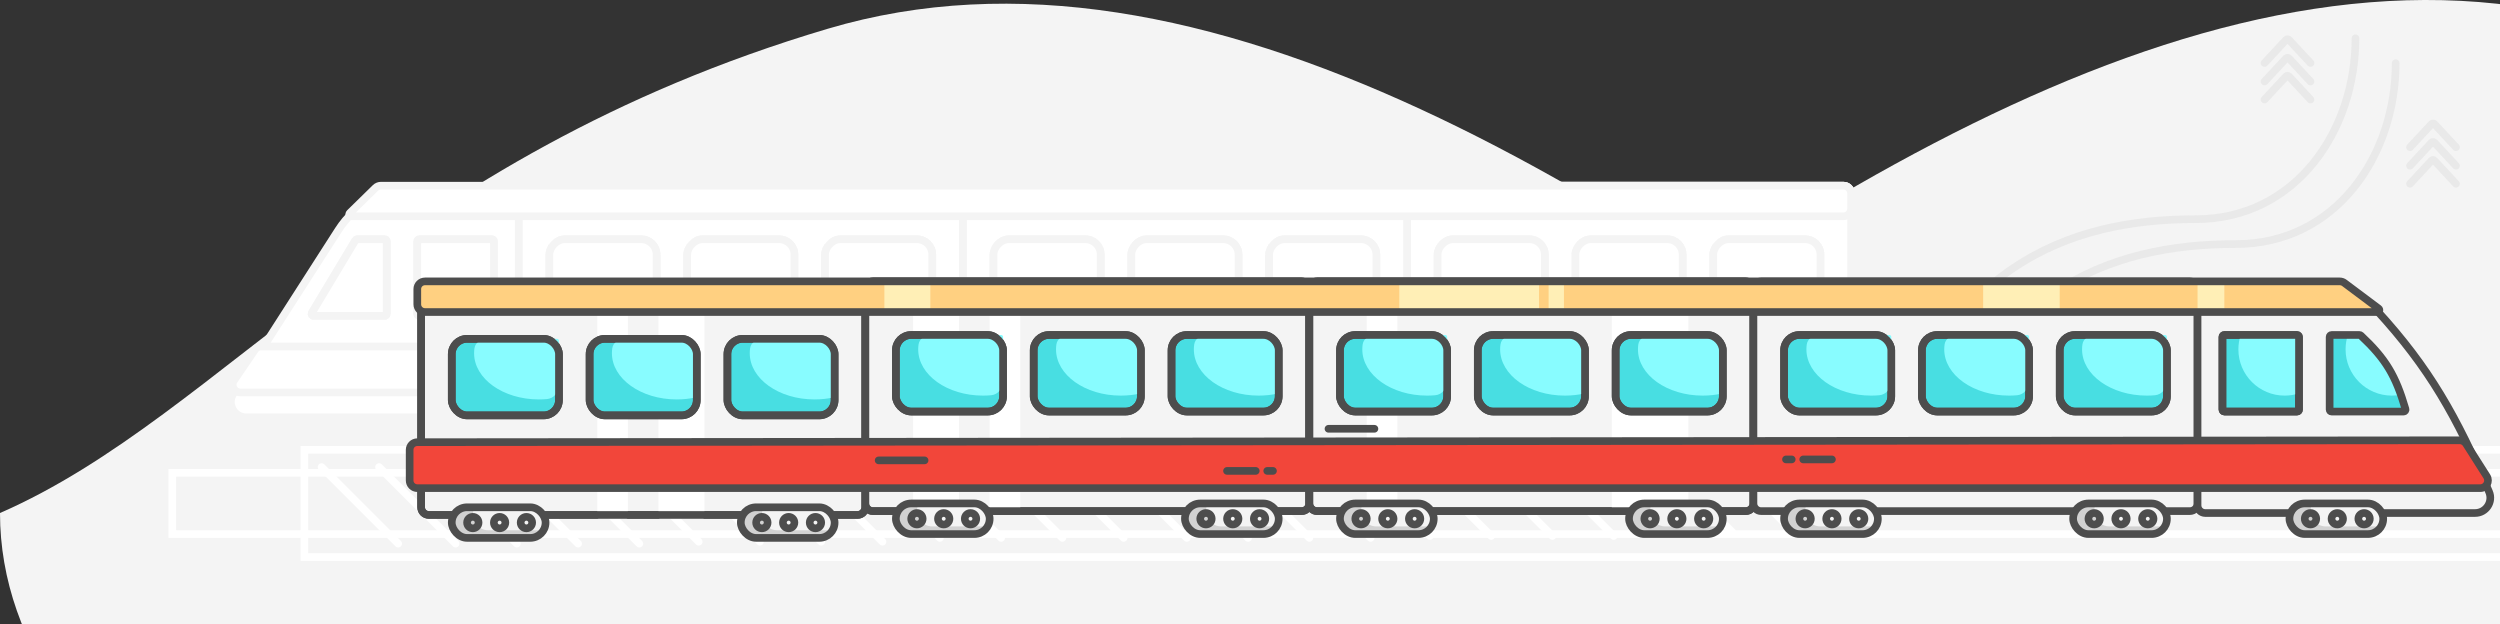 <svg width="1306" height="326" viewBox="0 0 1306 326" fill="none" xmlns="http://www.w3.org/2000/svg">
<rect x="0" y="0" width="1306" height="326" fill="#333333" stroke="none"/>
<path d="M0 268C0 407.728 193.637 521 432.5 521C671.363 521 1067.5 407.728 1067.5 268C851 100.5 627.594 -42.885 432.5 15C205 82.5 118 216.5 0 268Z" fill="#F4F4F4"/>
<path d="M1792.5 266.07C1792.5 405.798 1598.86 519.07 1360 519.07C1121.14 519.07 725 405.798 725 266.07C941.5 98.57 1164.91 -44.815 1360 13.07C1587.5 80.57 1674.5 214.57 1792.5 266.07Z" fill="#F4F4F4"/>
<path d="M1183 32.906L1194.27 20.788C1194.66 20.362 1195.34 20.362 1195.73 20.788L1207 32.906" stroke="#E9E9E9" stroke-width="4" stroke-linecap="round"/>
<path d="M1183 42.586L1194.27 30.468C1194.66 30.042 1195.34 30.042 1195.73 30.468L1207 42.586" stroke="#E9E9E9" stroke-width="4" stroke-linecap="round"/>
<path d="M1183 52L1194.27 39.881C1194.66 39.456 1195.34 39.456 1195.73 39.881L1207 52" stroke="#E9E9E9" stroke-width="4" stroke-linecap="round"/>
<path d="M1259 76.906L1270.27 64.788C1270.66 64.362 1271.34 64.362 1271.73 64.788L1283 76.906" stroke="#E9E9E9" stroke-width="4" stroke-linecap="round"/>
<path d="M1259 86.586L1270.27 74.468C1270.66 74.042 1271.34 74.042 1271.73 74.468L1283 86.586" stroke="#E9E9E9" stroke-width="4" stroke-linecap="round"/>
<path d="M1259 96L1270.27 83.881C1270.66 83.456 1271.34 83.456 1271.73 83.881L1283 96" stroke="#E9E9E9" stroke-width="4" stroke-linecap="round"/>
<path d="M981 250.5C1012.5 138.5 1081 114.5 1147 114.5C1199.5 114.5 1230.5 68 1230.5 20" stroke="#E9E9E9" stroke-width="4" stroke-linecap="round"/>
<path d="M1002 263.5C1033.5 151.5 1102 127.5 1168 127.5C1220.5 127.5 1251.5 81 1251.5 33" stroke="#E9E9E9" stroke-width="4" stroke-linecap="round"/>
<rect width="1161" height="56" transform="matrix(-1 0 0 1 1320 235)" stroke="white" stroke-width="4"/>
<rect width="1225" height="32" transform="matrix(-1 0 0 1 1315 247)" stroke="white" stroke-width="4"/>
<path d="M198 244L238 284" stroke="white" stroke-width="4" stroke-linecap="round"/>
<path d="M168 244L208 284" stroke="white" stroke-width="4" stroke-linecap="round"/>
<path d="M230 244L270 284" stroke="white" stroke-width="4" stroke-linecap="round"/>
<path d="M262 244L302 284" stroke="white" stroke-width="4" stroke-linecap="round"/>
<path d="M294 244L334 284" stroke="white" stroke-width="4" stroke-linecap="round"/>
<path d="M325 243L365 283" stroke="white" stroke-width="4" stroke-linecap="round"/>
<path d="M357 243L397 283" stroke="white" stroke-width="4" stroke-linecap="round"/>
<path d="M389 243L429 283" stroke="white" stroke-width="4" stroke-linecap="round"/>
<path d="M421 243L461 283" stroke="white" stroke-width="4" stroke-linecap="round"/>
<path d="M451 241L491 281" stroke="white" stroke-width="4" stroke-linecap="round"/>
<path d="M483 241L523 281" stroke="white" stroke-width="4" stroke-linecap="round"/>
<path d="M515 241L555 281" stroke="white" stroke-width="4" stroke-linecap="round"/>
<path d="M547 241L587 281" stroke="white" stroke-width="4" stroke-linecap="round"/>
<path d="M580 241L620 281" stroke="white" stroke-width="4" stroke-linecap="round"/>
<path d="M612 241L652 281" stroke="white" stroke-width="4" stroke-linecap="round"/>
<path d="M644 241L684 281" stroke="white" stroke-width="4" stroke-linecap="round"/>
<path d="M676 241L716 281" stroke="white" stroke-width="4" stroke-linecap="round"/>
<path d="M707 240L747 280" stroke="white" stroke-width="4" stroke-linecap="round"/>
<path d="M739 240L779 280" stroke="white" stroke-width="4" stroke-linecap="round"/>
<path d="M771 240L811 280" stroke="white" stroke-width="4" stroke-linecap="round"/>
<path d="M803 240L843 280" stroke="white" stroke-width="4" stroke-linecap="round"/>
<path d="M833 238L873 278" stroke="white" stroke-width="4" stroke-linecap="round"/>
<path d="M865 238L905 278" stroke="white" stroke-width="4" stroke-linecap="round"/>
<path d="M897 238L937 278" stroke="white" stroke-width="4" stroke-linecap="round"/>
<path d="M929 238L969 278" stroke="white" stroke-width="4" stroke-linecap="round"/>
<path d="M967 101C967 98.791 965.209 97 963 97H739C736.791 97 735 98.791 735 101V213C735 215.209 736.791 217 739 217H963C965.209 217 967 215.209 967 213V101Z" fill="white" stroke="#F4F4F4" stroke-width="4"/>
<path d="M942 98C942 97.448 941.552 97 941 97H919C918.448 97 918 97.448 918 98V216C918 216.552 918.448 217 919 217H941C941.552 217 942 216.552 942 216V98Z" fill="white"/>
<path d="M902 98C902 97.448 901.552 97 901 97H887C886.448 97 886 97.448 886 98V216C886 216.552 886.448 217 887 217H901C901.552 217 902 216.552 902 216V98Z" fill="white"/>
<path d="M967 101C967 98.791 965.209 97 963 97H739C736.791 97 735 98.791 735 101V213C735 215.209 736.791 217 739 217H963C965.209 217 967 215.209 967 213V101Z" fill="white" stroke="#F4F4F4" stroke-width="4"/>
<rect width="56" height="40" rx="8" transform="matrix(-1 0 0 1 951 125)" fill="white" stroke="#F4F4F4" stroke-width="4"/>
<path fill-rule="evenodd" clip-rule="evenodd" d="M895 149.13C895 152.849 897.562 156.149 901.266 156.479C902.654 156.603 904.067 156.667 905.501 156.667C924.186 156.667 939.334 145.847 939.334 132.5C939.334 131.625 939.269 130.761 939.142 129.91C938.68 126.812 935.664 125 932.531 125H896C895.448 125 895 125.448 895 126V149.13Z" fill="white"/>
<rect width="56" height="40" rx="8" transform="matrix(-1 0 0 1 951 125)" fill="white" stroke="#F4F4F4" stroke-width="4"/>
<rect width="56" height="40" rx="8" transform="matrix(-1 0 0 1 879 125)" fill="white" stroke="#F4F4F4" stroke-width="4"/>
<path fill-rule="evenodd" clip-rule="evenodd" d="M823 155C823 155.286 823.204 155.528 823.483 155.59C826.649 156.29 830.013 156.667 833.501 156.667C852.186 156.667 867.334 145.847 867.334 132.5C867.334 131.625 867.269 130.761 867.142 129.91C866.68 126.812 863.664 125 860.531 125H833C827.478 125 823 129.477 823 135V155Z" fill="white"/>
<rect width="56" height="40" rx="8" transform="matrix(-1 0 0 1 879 125)" fill="white" stroke="#F4F4F4" stroke-width="4"/>
<rect width="56" height="40" rx="8" transform="matrix(-1 0 0 1 807 125)" fill="white" stroke="#F4F4F4" stroke-width="4"/>
<path fill-rule="evenodd" clip-rule="evenodd" d="M751 155C751 155.286 751.204 155.528 751.483 155.59C754.649 156.29 758.013 156.667 761.501 156.667C780.186 156.667 795.334 145.847 795.334 132.5C795.334 131.625 795.269 130.761 795.142 129.91C794.68 126.812 791.664 125 788.531 125H761C755.478 125 751 129.477 751 135V155Z" fill="white"/>
<rect width="56" height="40" rx="8" transform="matrix(-1 0 0 1 807 125)" fill="white" stroke="#F4F4F4" stroke-width="4"/>
<rect width="49" height="16" rx="8" transform="matrix(-1 0 0 1 800 213)" fill="white"/>
<path fill-rule="evenodd" clip-rule="evenodd" d="M787.93 213C788.61 214.177 789 215.543 789 217C789 221.418 785.418 225 781 225H752.07C753.453 227.391 756.039 229 759 229H792C796.418 229 800 225.418 800 221C800 216.582 796.418 213 792 213H787.93Z" fill="white"/>
<rect width="49" height="16" rx="8" transform="matrix(-1 0 0 1 800 213)" fill="white" stroke="#F4F4F4" stroke-width="4"/>
<circle r="3" transform="matrix(-1 0 0 1 789 221)" fill="white" stroke="#F4F4F4" stroke-width="4"/>
<circle r="3" transform="matrix(-1 0 0 1 761 221)" fill="white" stroke="#F4F4F4" stroke-width="4"/>
<circle r="3" transform="matrix(-1 0 0 1 775 221)" fill="white" stroke="#F4F4F4" stroke-width="4"/>
<rect width="49" height="16" rx="8" transform="matrix(-1 0 0 1 951 213)" fill="white"/>
<path fill-rule="evenodd" clip-rule="evenodd" d="M938.93 213C939.61 214.177 940 215.543 940 217C940 221.418 936.418 225 932 225H903.07C904.453 227.391 907.039 229 910 229H943C947.418 229 951 225.418 951 221C951 216.582 947.418 213 943 213H938.93Z" fill="white"/>
<rect width="49" height="16" rx="8" transform="matrix(-1 0 0 1 951 213)" fill="white" stroke="#F4F4F4" stroke-width="4"/>
<circle r="3" transform="matrix(-1 0 0 1 940 221)" fill="white" stroke="#F4F4F4" stroke-width="4"/>
<circle r="3" transform="matrix(-1 0 0 1 912 221)" fill="white" stroke="#F4F4F4" stroke-width="4"/>
<circle r="3" transform="matrix(-1 0 0 1 926 221)" fill="white" stroke="#F4F4F4" stroke-width="4"/>
<path d="M735 101C735 98.791 733.209 97 731 97H507C504.791 97 503 98.791 503 101V213C503 215.209 504.791 217 507 217H731C733.209 217 735 215.209 735 213V101Z" fill="white" stroke="#F4F4F4" stroke-width="4"/>
<path d="M577 98C577 97.448 576.552 97 576 97H538C537.448 97 537 97.448 537 98V216C537 216.552 537.448 217 538 217H576C576.552 217 577 216.552 577 216V98Z" fill="white"/>
<path d="M705 98C705 97.448 704.552 97 704 97H690C689.448 97 689 97.448 689 98V216C689 216.552 689.448 217 690 217H704C704.552 217 705 216.552 705 216V98Z" fill="white"/>
<path d="M735 101C735 98.791 733.209 97 731 97H507C504.791 97 503 98.791 503 101V213C503 215.209 504.791 217 507 217H731C733.209 217 735 215.209 735 213V101Z" fill="white" stroke="#F4F4F4" stroke-width="4"/>
<rect width="56" height="40" rx="8" transform="matrix(-1 0 0 1 719 125)" fill="white" stroke="#F4F4F4" stroke-width="4"/>
<path fill-rule="evenodd" clip-rule="evenodd" d="M663 149.13C663 152.849 665.562 156.149 669.266 156.479C670.654 156.603 672.067 156.667 673.501 156.667C692.186 156.667 707.334 145.847 707.334 132.5C707.334 131.625 707.269 130.761 707.142 129.91C706.68 126.812 703.664 125 700.531 125H664C663.448 125 663 125.448 663 126V149.13Z" fill="white"/>
<rect width="56" height="40" rx="8" transform="matrix(-1 0 0 1 719 125)" fill="white" stroke="#F4F4F4" stroke-width="4"/>
<rect width="56" height="40" rx="8" transform="matrix(-1 0 0 1 647 125)" fill="white" stroke="#F4F4F4" stroke-width="4"/>
<path fill-rule="evenodd" clip-rule="evenodd" d="M591 155C591 155.286 591.204 155.528 591.483 155.59C594.649 156.29 598.013 156.667 601.501 156.667C620.186 156.667 635.334 145.847 635.334 132.5C635.334 131.625 635.269 130.761 635.142 129.91C634.68 126.812 631.664 125 628.531 125H601C595.478 125 591 129.477 591 135V155Z" fill="white"/>
<rect width="56" height="40" rx="8" transform="matrix(-1 0 0 1 647 125)" fill="white" stroke="#F4F4F4" stroke-width="4"/>
<rect width="56" height="40" rx="8" transform="matrix(-1 0 0 1 575 125)" fill="white" stroke="#F4F4F4" stroke-width="4"/>
<path fill-rule="evenodd" clip-rule="evenodd" d="M519 155C519 155.286 519.204 155.528 519.483 155.59C522.649 156.29 526.013 156.667 529.501 156.667C548.186 156.667 563.334 145.847 563.334 132.5C563.334 131.625 563.269 130.761 563.142 129.91C562.68 126.812 559.664 125 556.531 125H529C523.478 125 519 129.477 519 135V155Z" fill="white"/>
<rect width="56" height="40" rx="8" transform="matrix(-1 0 0 1 575 125)" fill="white" stroke="#F4F4F4" stroke-width="4"/>
<rect width="49" height="16" rx="8" transform="matrix(-1 0 0 1 568 213)" fill="white"/>
<path fill-rule="evenodd" clip-rule="evenodd" d="M555.93 213C556.61 214.177 557 215.543 557 217C557 221.418 553.418 225 549 225H520.07C521.453 227.391 524.039 229 527 229H560C564.418 229 568 225.418 568 221C568 216.582 564.418 213 560 213H555.93Z" fill="white"/>
<rect width="49" height="16" rx="8" transform="matrix(-1 0 0 1 568 213)" fill="white" stroke="#F4F4F4" stroke-width="4"/>
<circle r="3" transform="matrix(-1 0 0 1 557 221)" fill="white" stroke="#F4F4F4" stroke-width="4"/>
<circle r="3" transform="matrix(-1 0 0 1 529 221)" fill="white" stroke="#F4F4F4" stroke-width="4"/>
<circle r="3" transform="matrix(-1 0 0 1 543 221)" fill="white" stroke="#F4F4F4" stroke-width="4"/>
<rect width="49" height="16" rx="8" transform="matrix(-1 0 0 1 719 213)" fill="white"/>
<path fill-rule="evenodd" clip-rule="evenodd" d="M706.93 213C707.61 214.177 708 215.543 708 217C708 221.418 704.418 225 700 225H671.07C672.453 227.391 675.039 229 678 229H711C715.418 229 719 225.418 719 221C719 216.582 715.418 213 711 213H706.93Z" fill="white"/>
<rect width="49" height="16" rx="8" transform="matrix(-1 0 0 1 719 213)" fill="white" stroke="#F4F4F4" stroke-width="4"/>
<circle r="3" transform="matrix(-1 0 0 1 708 221)" fill="white" stroke="#F4F4F4" stroke-width="4"/>
<circle r="3" transform="matrix(-1 0 0 1 680 221)" fill="white" stroke="#F4F4F4" stroke-width="4"/>
<circle r="3" transform="matrix(-1 0 0 1 694 221)" fill="white" stroke="#F4F4F4" stroke-width="4"/>
<path d="M503 101C503 98.791 501.209 97 499 97H275C272.791 97 271 98.791 271 101V213C271 215.209 272.791 217 275 217H499C501.209 217 503 215.209 503 213V101Z" fill="white" stroke="#F4F4F4" stroke-width="4"/>
<rect width="56" height="40" rx="8" transform="matrix(-1 0 0 1 487 125)" fill="white" stroke="#F4F4F4" stroke-width="4"/>
<path fill-rule="evenodd" clip-rule="evenodd" d="M431 149.13C431 152.849 433.562 156.149 437.266 156.479C438.654 156.603 440.067 156.667 441.501 156.667C460.186 156.667 475.334 145.847 475.334 132.5C475.334 131.625 475.269 130.761 475.142 129.91C474.68 126.812 471.664 125 468.531 125H432C431.448 125 431 125.448 431 126V149.13Z" fill="white"/>
<rect width="56" height="40" rx="8" transform="matrix(-1 0 0 1 487 125)" fill="white" stroke="#F4F4F4" stroke-width="4"/>
<rect width="56" height="40" rx="8" transform="matrix(-1 0 0 1 415 125)" fill="white" stroke="#F4F4F4" stroke-width="4"/>
<path fill-rule="evenodd" clip-rule="evenodd" d="M359 149.13C359 152.849 361.562 156.149 365.266 156.479C366.654 156.603 368.067 156.667 369.501 156.667C388.186 156.667 403.334 145.847 403.334 132.5C403.334 131.625 403.269 130.761 403.142 129.91C402.68 126.812 399.664 125 396.531 125H360C359.448 125 359 125.448 359 126V149.13Z" fill="white"/>
<rect width="56" height="40" rx="8" transform="matrix(-1 0 0 1 415 125)" fill="white" stroke="#F4F4F4" stroke-width="4"/>
<rect width="56" height="40" rx="8" transform="matrix(-1 0 0 1 343 125)" fill="white" stroke="#F4F4F4" stroke-width="4"/>
<path fill-rule="evenodd" clip-rule="evenodd" d="M287 149.13C287 152.849 289.562 156.149 293.266 156.479C294.654 156.603 296.067 156.667 297.501 156.667C316.186 156.667 331.334 145.847 331.334 132.5C331.334 131.625 331.269 130.761 331.142 129.91C330.68 126.812 327.664 125 324.531 125H288C287.448 125 287 125.448 287 126V149.13Z" fill="white"/>
<rect width="56" height="40" rx="8" transform="matrix(-1 0 0 1 343 125)" fill="white" stroke="#F4F4F4" stroke-width="4"/>
<rect width="49" height="16" rx="8" transform="matrix(-1 0 0 1 336 213)" fill="white"/>
<path fill-rule="evenodd" clip-rule="evenodd" d="M323.93 213C324.61 214.177 325 215.543 325 217C325 221.418 321.418 225 317 225H288.07C289.453 227.391 292.039 229 295 229H328C332.418 229 336 225.418 336 221C336 216.582 332.418 213 328 213H323.93Z" fill="white"/>
<rect width="49" height="16" rx="8" transform="matrix(-1 0 0 1 336 213)" fill="white" stroke="#F4F4F4" stroke-width="4"/>
<circle r="3" transform="matrix(-1 0 0 1 325 221)" fill="white" stroke="#F4F4F4" stroke-width="4"/>
<circle r="3" transform="matrix(-1 0 0 1 297 221)" fill="white" stroke="#F4F4F4" stroke-width="4"/>
<circle r="3" transform="matrix(-1 0 0 1 311 221)" fill="white" stroke="#F4F4F4" stroke-width="4"/>
<rect width="49" height="16" rx="8" transform="matrix(-1 0 0 1 487 213)" fill="white"/>
<path fill-rule="evenodd" clip-rule="evenodd" d="M474.93 213C475.61 214.177 476 215.543 476 217C476 221.418 472.418 225 468 225H439.07C440.453 227.391 443.039 229 446 229H479C483.418 229 487 225.418 487 221C487 216.582 483.418 213 479 213H474.93Z" fill="white"/>
<rect width="49" height="16" rx="8" transform="matrix(-1 0 0 1 487 213)" fill="white" stroke="#F4F4F4" stroke-width="4"/>
<circle r="3" transform="matrix(-1 0 0 1 476 221)" fill="white" stroke="#F4F4F4" stroke-width="4"/>
<circle r="3" transform="matrix(-1 0 0 1 448 221)" fill="white" stroke="#F4F4F4" stroke-width="4"/>
<circle r="3" transform="matrix(-1 0 0 1 462 221)" fill="white" stroke="#F4F4F4" stroke-width="4"/>
<path d="M271 102C271 99.791 269.209 98 267 98H217.232C200.885 98 185.662 106.319 176.833 120.078L121.906 205.68C118.489 211.004 122.312 218 128.639 218H267C269.209 218 271 216.209 271 214V102Z" fill="white" stroke="#F4F4F4" stroke-width="4"/>
<rect width="40" height="40" rx="1" transform="matrix(-1 0 0 1 258 125)" fill="white" stroke="#F4F4F4" stroke-width="4"/>
<path fill-rule="evenodd" clip-rule="evenodd" d="M248.481 125H219C218.448 125 218 125.448 218 126V155.48C220.361 156.25 222.882 156.667 225.5 156.667C238.847 156.667 249.667 145.847 249.667 132.5C249.667 129.882 249.251 127.361 248.481 125Z" fill="white"/>
<rect width="40" height="40" rx="1" transform="matrix(-1 0 0 1 258 125)" fill="white" stroke="#F4F4F4" stroke-width="4"/>
<path d="M202 126C202 125.448 201.552 125 201 125H186.566C186.215 125 185.889 125.184 185.709 125.486L162.909 163.486C162.509 164.152 162.989 165 163.766 165H201C201.552 165 202 164.552 202 164V126Z" fill="white" stroke="#F4F4F4" stroke-width="4"/>
<path fill-rule="evenodd" clip-rule="evenodd" d="M192.481 125H186.566C186.215 125 185.889 125.184 185.709 125.486L167.072 156.546C167.871 156.626 168.681 156.667 169.5 156.667C182.847 156.667 193.667 145.847 193.667 132.5C193.667 129.882 193.251 127.361 192.481 125Z" fill="white"/>
<path d="M202 126C202 125.448 201.552 125 201 125H186.566C186.215 125 185.889 125.184 185.709 125.486L162.909 163.486C162.509 164.152 162.989 165 163.766 165H201C201.552 165 202 164.552 202 164V126Z" fill="white" stroke="#F4F4F4" stroke-width="4"/>
<path d="M973 185C973 182.791 971.209 181 969 181H136.461C135.137 181 133.9 181.655 133.155 182.748L122.258 198.748C120.449 201.404 122.351 205 125.564 205H969C971.209 205 973 203.209 973 201V185Z" fill="white" stroke="#F4F4F4" stroke-width="4"/>
<path d="M967 101C967 98.791 965.209 97 963 97H198.977C197.931 97 196.927 97.41 196.179 98.141L182.752 111.285C182.111 111.912 182.555 113 183.451 113H963C965.209 113 967 111.209 967 109V101Z" fill="white" stroke="#F4F4F4" stroke-width="4"/>
<path d="M960 190.5H936" stroke="#F4F4F4" stroke-width="4" stroke-linecap="round"/>
<path d="M778 196H763M754 196H757" stroke="#F4F4F4" stroke-width="4" stroke-linecap="round"/>
<path d="M452 151C452 148.791 453.791 147 456 147H680C682.209 147 684 148.791 684 151V263C684 265.209 682.209 267 680 267H456C453.791 267 452 265.209 452 263V151Z" fill="#F4F4F4" stroke="#4D4D4D" stroke-width="4"/>
<path d="M477 148C477 147.448 477.448 147 478 147H500C500.552 147 501 147.448 501 148V266C501 266.552 500.552 267 500 267H478C477.448 267 477 266.552 477 266V148Z" fill="white"/>
<path d="M517 148C517 147.448 517.448 147 518 147H532C532.552 147 533 147.448 533 148V266C533 266.552 532.552 267 532 267H518C517.448 267 517 266.552 517 266V148Z" fill="white"/>
<path d="M452 151C452 148.791 453.791 147 456 147H680C682.209 147 684 148.791 684 151V263C684 265.209 682.209 267 680 267H456C453.791 267 452 265.209 452 263V151Z" stroke="#4D4D4D" stroke-width="4"/>
<rect x="468" y="175" width="56" height="40" rx="8" fill="#48DEE2" stroke="#4D4D4D" stroke-width="4"/>
<path fill-rule="evenodd" clip-rule="evenodd" d="M524 199.13C524 202.849 521.438 206.149 517.734 206.479C516.346 206.603 514.933 206.667 513.499 206.667C494.814 206.667 479.666 195.847 479.666 182.5C479.666 181.625 479.731 180.761 479.858 179.91C480.32 176.812 483.336 175 486.469 175H523C523.552 175 524 175.448 524 176V199.13Z" fill="#88FCFF"/>
<rect x="468" y="175" width="56" height="40" rx="8" stroke="#4D4D4D" stroke-width="4"/>
<rect x="540" y="175" width="56" height="40" rx="8" fill="#48DEE2" stroke="#4D4D4D" stroke-width="4"/>
<path fill-rule="evenodd" clip-rule="evenodd" d="M596 205C596 205.286 595.796 205.528 595.517 205.59C592.351 206.29 588.987 206.667 585.499 206.667C566.814 206.667 551.666 195.847 551.666 182.5C551.666 181.625 551.731 180.761 551.858 179.91C552.32 176.812 555.336 175 558.469 175H586C591.522 175 596 179.477 596 185V205Z" fill="#88FCFF"/>
<rect x="540" y="175" width="56" height="40" rx="8" stroke="#4D4D4D" stroke-width="4"/>
<rect x="612" y="175" width="56" height="40" rx="8" fill="#48DEE2" stroke="#4D4D4D" stroke-width="4"/>
<path fill-rule="evenodd" clip-rule="evenodd" d="M668 205C668 205.286 667.796 205.528 667.517 205.59C664.351 206.29 660.987 206.667 657.499 206.667C638.814 206.667 623.666 195.847 623.666 182.5C623.666 181.625 623.731 180.761 623.858 179.91C624.32 176.812 627.336 175 630.469 175H658C663.522 175 668 179.477 668 185V205Z" fill="#88FCFF"/>
<rect x="612" y="175" width="56" height="40" rx="8" stroke="#4D4D4D" stroke-width="4"/>
<rect x="619" y="263" width="49" height="16" rx="8" fill="#F4F4F4"/>
<path fill-rule="evenodd" clip-rule="evenodd" d="M631.07 263C630.39 264.177 630 265.543 630 267C630 271.418 633.582 275 638 275H666.93C665.547 277.391 662.961 279 660 279H627C622.582 279 619 275.418 619 271C619 266.582 622.582 263 627 263H631.07Z" fill="#D2D2D2"/>
<rect x="619" y="263" width="49" height="16" rx="8" stroke="#4D4D4D" stroke-width="4"/>
<circle cx="630" cy="271" r="3" stroke="#4D4D4D" stroke-width="4"/>
<circle cx="658" cy="271" r="3" stroke="#4D4D4D" stroke-width="4"/>
<circle cx="644" cy="271" r="3" stroke="#4D4D4D" stroke-width="4"/>
<rect x="468" y="263" width="49" height="16" rx="8" fill="#F4F4F4"/>
<path fill-rule="evenodd" clip-rule="evenodd" d="M480.07 263C479.39 264.177 479 265.543 479 267C479 271.418 482.582 275 487 275H515.93C514.547 277.391 511.961 279 509 279H476C471.582 279 468 275.418 468 271C468 266.582 471.582 263 476 263H480.07Z" fill="#D2D2D2"/>
<rect x="468" y="263" width="49" height="16" rx="8" stroke="#4D4D4D" stroke-width="4"/>
<circle cx="479" cy="271" r="3" stroke="#4D4D4D" stroke-width="4"/>
<circle cx="507" cy="271" r="3" stroke="#4D4D4D" stroke-width="4"/>
<circle cx="493" cy="271" r="3" stroke="#4D4D4D" stroke-width="4"/>
<path d="M220 153C220 150.791 221.791 149 224 149H448C450.209 149 452 150.791 452 153V265C452 267.209 450.209 269 448 269H224C221.791 269 220 267.209 220 265V153Z" fill="#F4F4F4" stroke="#4D4D4D" stroke-width="4"/>
<path d="M368 152C368 151.448 367.552 151 367 151H345C344.448 151 344 151.448 344 152V270C344 270.552 344.448 271 345 271H367C367.552 271 368 270.552 368 270V152Z" fill="white"/>
<path d="M328 152C328 151.448 327.552 151 327 151H313C312.448 151 312 151.448 312 152V270C312 270.552 312.448 271 313 271H327C327.552 271 328 270.552 328 270V152Z" fill="white"/>
<path d="M220 153C220 150.791 221.791 149 224 149H448C450.209 149 452 150.791 452 153V265C452 267.209 450.209 269 448 269H224C221.791 269 220 267.209 220 265V153Z" stroke="#4D4D4D" stroke-width="4"/>
<rect x="236" y="177" width="56" height="40" rx="8" fill="#48DEE2" stroke="#4D4D4D" stroke-width="4"/>
<path fill-rule="evenodd" clip-rule="evenodd" d="M292 201.13C292 204.849 289.438 208.149 285.734 208.479C284.346 208.603 282.933 208.667 281.499 208.667C262.814 208.667 247.666 197.847 247.666 184.5C247.666 183.625 247.731 182.761 247.858 181.91C248.32 178.812 251.336 177 254.469 177H291C291.552 177 292 177.448 292 178V201.13Z" fill="#88FCFF"/>
<rect x="236" y="177" width="56" height="40" rx="8" stroke="#4D4D4D" stroke-width="4"/>
<rect x="308" y="177" width="56" height="40" rx="8" fill="#48DEE2" stroke="#4D4D4D" stroke-width="4"/>
<path fill-rule="evenodd" clip-rule="evenodd" d="M364 207C364 207.286 363.796 207.528 363.517 207.59C360.351 208.29 356.987 208.667 353.499 208.667C334.814 208.667 319.666 197.847 319.666 184.5C319.666 183.625 319.731 182.761 319.858 181.91C320.32 178.812 323.336 177 326.469 177H354C359.522 177 364 181.477 364 187V207Z" fill="#88FCFF"/>
<rect x="308" y="177" width="56" height="40" rx="8" stroke="#4D4D4D" stroke-width="4"/>
<rect x="380" y="177" width="56" height="40" rx="8" fill="#48DEE2" stroke="#4D4D4D" stroke-width="4"/>
<path fill-rule="evenodd" clip-rule="evenodd" d="M436 207C436 207.286 435.796 207.528 435.517 207.59C432.351 208.29 428.987 208.667 425.499 208.667C406.814 208.667 391.666 197.847 391.666 184.5C391.666 183.625 391.731 182.761 391.858 181.91C392.32 178.812 395.336 177 398.469 177H426C431.522 177 436 181.477 436 187V207Z" fill="#88FCFF"/>
<rect x="380" y="177" width="56" height="40" rx="8" stroke="#4D4D4D" stroke-width="4"/>
<rect x="387" y="265" width="49" height="16" rx="8" fill="#F4F4F4"/>
<path fill-rule="evenodd" clip-rule="evenodd" d="M399.07 265C398.39 266.177 398 267.543 398 269C398 273.418 401.582 277 406 277H434.93C433.547 279.391 430.961 281 428 281H395C390.582 281 387 277.418 387 273C387 268.582 390.582 265 395 265H399.07Z" fill="#D2D2D2"/>
<rect x="387" y="265" width="49" height="16" rx="8" stroke="#4D4D4D" stroke-width="4"/>
<circle cx="398" cy="273" r="3" stroke="#4D4D4D" stroke-width="4"/>
<circle cx="426" cy="273" r="3" stroke="#4D4D4D" stroke-width="4"/>
<circle cx="412" cy="273" r="3" stroke="#4D4D4D" stroke-width="4"/>
<rect x="236" y="265" width="49" height="16" rx="8" fill="#F4F4F4"/>
<path fill-rule="evenodd" clip-rule="evenodd" d="M248.07 265C247.39 266.177 247 267.543 247 269C247 273.418 250.582 277 255 277H283.93C282.547 279.391 279.961 281 277 281H244C239.582 281 236 277.418 236 273C236 268.582 239.582 265 244 265H248.07Z" fill="#D2D2D2"/>
<rect x="236" y="265" width="49" height="16" rx="8" stroke="#4D4D4D" stroke-width="4"/>
<circle cx="247" cy="273" r="3" stroke="#4D4D4D" stroke-width="4"/>
<circle cx="275" cy="273" r="3" stroke="#4D4D4D" stroke-width="4"/>
<circle cx="261" cy="273" r="3" stroke="#4D4D4D" stroke-width="4"/>
<path d="M684 151C684 148.791 685.791 147 688 147H912C914.209 147 916 148.791 916 151V263C916 265.209 914.209 267 912 267H688C685.791 267 684 265.209 684 263V151Z" fill="#F4F4F4" stroke="#4D4D4D" stroke-width="4"/>
<path d="M842 148C842 147.448 842.448 147 843 147H881C881.552 147 882 147.448 882 148V266C882 266.552 881.552 267 881 267H843C842.448 267 842 266.552 842 266V148Z" fill="white"/>
<path d="M714 148C714 147.448 714.448 147 715 147H729C729.552 147 730 147.448 730 148V266C730 266.552 729.552 267 729 267H715C714.448 267 714 266.552 714 266V148Z" fill="white"/>
<path d="M684 151C684 148.791 685.791 147 688 147H912C914.209 147 916 148.791 916 151V263C916 265.209 914.209 267 912 267H688C685.791 267 684 265.209 684 263V151Z" stroke="#4D4D4D" stroke-width="4"/>
<rect x="700" y="175" width="56" height="40" rx="8" fill="#48DEE2" stroke="#4D4D4D" stroke-width="4"/>
<path fill-rule="evenodd" clip-rule="evenodd" d="M756 199.13C756 202.849 753.438 206.149 749.734 206.479C748.346 206.603 746.933 206.667 745.499 206.667C726.814 206.667 711.666 195.847 711.666 182.5C711.666 181.625 711.731 180.761 711.858 179.91C712.32 176.812 715.336 175 718.469 175H755C755.552 175 756 175.448 756 176V199.13Z" fill="#88FCFF"/>
<rect x="700" y="175" width="56" height="40" rx="8" stroke="#4D4D4D" stroke-width="4"/>
<rect x="772" y="175" width="56" height="40" rx="8" fill="#48DEE2" stroke="#4D4D4D" stroke-width="4"/>
<path fill-rule="evenodd" clip-rule="evenodd" d="M828 205C828 205.286 827.796 205.528 827.517 205.59C824.351 206.29 820.987 206.667 817.499 206.667C798.814 206.667 783.666 195.847 783.666 182.5C783.666 181.625 783.731 180.761 783.858 179.91C784.32 176.812 787.336 175 790.469 175H818C823.522 175 828 179.477 828 185V205Z" fill="#88FCFF"/>
<rect x="772" y="175" width="56" height="40" rx="8" stroke="#4D4D4D" stroke-width="4"/>
<rect x="844" y="175" width="56" height="40" rx="8" fill="#48DEE2" stroke="#4D4D4D" stroke-width="4"/>
<path fill-rule="evenodd" clip-rule="evenodd" d="M900 205C900 205.286 899.796 205.528 899.517 205.59C896.351 206.29 892.987 206.667 889.499 206.667C870.814 206.667 855.666 195.847 855.666 182.5C855.666 181.625 855.731 180.761 855.858 179.91C856.32 176.812 859.336 175 862.469 175H890C895.522 175 900 179.477 900 185V205Z" fill="#88FCFF"/>
<rect x="844" y="175" width="56" height="40" rx="8" stroke="#4D4D4D" stroke-width="4"/>
<rect x="851" y="263" width="49" height="16" rx="8" fill="#F4F4F4"/>
<path fill-rule="evenodd" clip-rule="evenodd" d="M863.07 263C862.39 264.177 862 265.543 862 267C862 271.418 865.582 275 870 275H898.93C897.547 277.391 894.961 279 892 279H859C854.582 279 851 275.418 851 271C851 266.582 854.582 263 859 263H863.07Z" fill="#D2D2D2"/>
<rect x="851" y="263" width="49" height="16" rx="8" stroke="#4D4D4D" stroke-width="4"/>
<circle cx="862" cy="271" r="3" stroke="#4D4D4D" stroke-width="4"/>
<circle cx="890" cy="271" r="3" stroke="#4D4D4D" stroke-width="4"/>
<circle cx="876" cy="271" r="3" stroke="#4D4D4D" stroke-width="4"/>
<rect x="700" y="263" width="49" height="16" rx="8" fill="#F4F4F4"/>
<path fill-rule="evenodd" clip-rule="evenodd" d="M712.07 263C711.39 264.177 711 265.543 711 267C711 271.418 714.582 275 719 275H747.93C746.547 277.391 743.961 279 741 279H708C703.582 279 700 275.418 700 271C700 266.582 703.582 263 708 263H712.07Z" fill="#D2D2D2"/>
<rect x="700" y="263" width="49" height="16" rx="8" stroke="#4D4D4D" stroke-width="4"/>
<circle cx="711" cy="271" r="3" stroke="#4D4D4D" stroke-width="4"/>
<circle cx="739" cy="271" r="3" stroke="#4D4D4D" stroke-width="4"/>
<circle cx="725" cy="271" r="3" stroke="#4D4D4D" stroke-width="4"/>
<path d="M916 151C916 148.791 917.791 147 920 147H1144C1146.21 147 1148 148.791 1148 151V263C1148 265.209 1146.21 267 1144 267H920C917.791 267 916 265.209 916 263V151Z" fill="#F4F4F4" stroke="#4D4D4D" stroke-width="4"/>
<rect x="932" y="175" width="56" height="40" rx="8" fill="#48DEE2" stroke="#4D4D4D" stroke-width="4"/>
<path fill-rule="evenodd" clip-rule="evenodd" d="M988 199.13C988 202.849 985.438 206.149 981.734 206.479C980.346 206.603 978.933 206.667 977.499 206.667C958.814 206.667 943.666 195.847 943.666 182.5C943.666 181.625 943.731 180.761 943.858 179.91C944.32 176.812 947.336 175 950.469 175H987C987.552 175 988 175.448 988 176V199.13Z" fill="#88FCFF"/>
<rect x="932" y="175" width="56" height="40" rx="8" stroke="#4D4D4D" stroke-width="4"/>
<rect x="1004" y="175" width="56" height="40" rx="8" fill="#48DEE2" stroke="#4D4D4D" stroke-width="4"/>
<path fill-rule="evenodd" clip-rule="evenodd" d="M1060 199.13C1060 202.849 1057.44 206.149 1053.73 206.479C1052.35 206.603 1050.93 206.667 1049.5 206.667C1030.81 206.667 1015.67 195.847 1015.67 182.5C1015.67 181.625 1015.73 180.761 1015.86 179.91C1016.32 176.812 1019.34 175 1022.47 175H1059C1059.55 175 1060 175.448 1060 176V199.13Z" fill="#88FCFF"/>
<rect x="1004" y="175" width="56" height="40" rx="8" stroke="#4D4D4D" stroke-width="4"/>
<rect x="1076" y="175" width="56" height="40" rx="8" fill="#48DEE2" stroke="#4D4D4D" stroke-width="4"/>
<path fill-rule="evenodd" clip-rule="evenodd" d="M1132 199.13C1132 202.849 1129.44 206.149 1125.73 206.479C1124.35 206.603 1122.93 206.667 1121.5 206.667C1102.81 206.667 1087.67 195.847 1087.67 182.5C1087.67 181.625 1087.73 180.761 1087.86 179.91C1088.32 176.812 1091.34 175 1094.47 175H1131C1131.55 175 1132 175.448 1132 176V199.13Z" fill="#88FCFF"/>
<rect x="1076" y="175" width="56" height="40" rx="8" stroke="#4D4D4D" stroke-width="4"/>
<rect x="1083" y="263" width="49" height="16" rx="8" fill="#F4F4F4"/>
<path fill-rule="evenodd" clip-rule="evenodd" d="M1095.07 263C1094.39 264.177 1094 265.543 1094 267C1094 271.418 1097.58 275 1102 275H1130.93C1129.55 277.391 1126.96 279 1124 279H1091C1086.58 279 1083 275.418 1083 271C1083 266.582 1086.58 263 1091 263H1095.07Z" fill="#D2D2D2"/>
<rect x="1083" y="263" width="49" height="16" rx="8" stroke="#4D4D4D" stroke-width="4"/>
<circle cx="1094" cy="271" r="3" stroke="#4D4D4D" stroke-width="4"/>
<circle cx="1122" cy="271" r="3" stroke="#4D4D4D" stroke-width="4"/>
<circle cx="1108" cy="271" r="3" stroke="#4D4D4D" stroke-width="4"/>
<rect x="932" y="263" width="49" height="16" rx="8" fill="#F4F4F4"/>
<path fill-rule="evenodd" clip-rule="evenodd" d="M944.07 263C943.39 264.177 943 265.543 943 267C943 271.418 946.582 275 951 275H979.93C978.547 277.391 975.961 279 973 279H940C935.582 279 932 275.418 932 271C932 266.582 935.582 263 940 263H944.07Z" fill="#D2D2D2"/>
<rect x="932" y="263" width="49" height="16" rx="8" stroke="#4D4D4D" stroke-width="4"/>
<circle cx="943" cy="271" r="3" stroke="#4D4D4D" stroke-width="4"/>
<circle cx="971" cy="271" r="3" stroke="#4D4D4D" stroke-width="4"/>
<circle cx="957" cy="271" r="3" stroke="#4D4D4D" stroke-width="4"/>
<path d="M1148 152C1148 149.791 1149.79 148 1152 148H1208.14C1220.86 148 1233.17 152.945 1241.75 162.324C1269.19 192.289 1283.2 217.391 1300.28 256.909C1302.55 262.159 1298.68 268 1292.96 268H1152C1149.79 268 1148 266.209 1148 264V152Z" fill="#F4F4F4" stroke="#4D4D4D" stroke-width="4"/>
<rect x="1161" y="175" width="40" height="40" rx="1" fill="#48DEE2" stroke="#4D4D4D" stroke-width="4"/>
<path fill-rule="evenodd" clip-rule="evenodd" d="M1170.52 175H1200C1200.55 175 1201 175.448 1201 176V205.48C1198.64 206.25 1196.12 206.667 1193.5 206.667C1180.15 206.667 1169.33 195.847 1169.33 182.5C1169.33 179.882 1169.75 177.361 1170.52 175Z" fill="#88FCFF"/>
<rect x="1161" y="175" width="40" height="40" rx="1" stroke="#4D4D4D" stroke-width="4"/>
<path d="M1217 176C1217 175.448 1217.45 175 1218 175H1232.61C1232.86 175 1233.11 175.099 1233.29 175.272C1246.4 187.541 1251.52 196.283 1256.63 213.721C1256.82 214.359 1256.34 215 1255.67 215H1218C1217.45 215 1217 214.552 1217 214V176Z" fill="#48DEE2"/>
<path fill-rule="evenodd" clip-rule="evenodd" d="M1226.52 175H1232.61C1232.86 175 1233.11 175.099 1233.29 175.272C1244.38 185.642 1249.74 193.493 1254.23 206.205C1252.7 206.508 1251.12 206.667 1249.5 206.667C1236.15 206.667 1225.33 195.847 1225.33 182.5C1225.33 179.882 1225.75 177.361 1226.52 175Z" fill="#88FCFF"/>
<path d="M1217 176C1217 175.448 1217.45 175 1218 175H1232.61C1232.86 175 1233.11 175.099 1233.29 175.272C1246.4 187.541 1251.52 196.283 1256.63 213.721C1256.82 214.359 1256.34 215 1255.67 215H1218C1217.45 215 1217 214.552 1217 214V176Z" stroke="#4D4D4D" stroke-width="4"/>
<rect x="1196" y="263" width="49" height="16" rx="8" fill="#F4F4F4"/>
<path fill-rule="evenodd" clip-rule="evenodd" d="M1208.07 263C1207.39 264.177 1207 265.543 1207 267C1207 271.418 1210.58 275 1215 275H1243.93C1242.55 277.391 1239.96 279 1237 279H1204C1199.58 279 1196 275.418 1196 271C1196 266.582 1199.58 263 1204 263H1208.07Z" fill="#D2D2D2"/>
<rect x="1196" y="263" width="49" height="16" rx="8" stroke="#4D4D4D" stroke-width="4"/>
<circle cx="1207" cy="271" r="3" stroke="#4D4D4D" stroke-width="4"/>
<circle cx="1235" cy="271" r="3" stroke="#4D4D4D" stroke-width="4"/>
<circle cx="1221" cy="271" r="3" stroke="#4D4D4D" stroke-width="4"/>
<path d="M214 234.996C214 232.789 215.789 230.998 217.996 230.996L1284.92 230.002C1286.29 230.001 1287.56 230.701 1288.3 231.857L1299.1 248.855C1300.79 251.518 1298.87 255 1295.72 255H218C215.791 255 214 253.209 214 251V234.996Z" fill="#F2463A" stroke="#4D4D4D" stroke-width="4"/>
<path d="M218 151C218 148.791 219.791 147 222 147H1222.31C1223.18 147 1224.02 147.28 1224.71 147.799L1242.6 161.2C1243.37 161.776 1242.96 163 1242 163H222C219.791 163 218 161.209 218 159V151Z" fill="#FFD081"/>
<rect width="14" height="16" transform="matrix(-1 0 0 1 1162 147)" fill="#FFEFB6"/>
<rect width="40" height="16" transform="matrix(-1 0 0 1 1076 148)" fill="#FFEFB6"/>
<rect width="73" height="16" transform="matrix(-1 0 0 1 804 147)" fill="#FFEFB6"/>
<rect width="8" height="16" transform="matrix(-1 0 0 1 817 147)" fill="#FFEFB6"/>
<rect width="24" height="16" transform="matrix(-1 0 0 1 486 147)" fill="#FFEFB6"/>
<path d="M218 151C218 148.791 219.791 147 222 147H1222.31C1223.18 147 1224.02 147.28 1224.71 147.799L1242.6 161.2C1243.37 161.776 1242.96 163 1242 163H222C219.791 163 218 161.209 218 159V151Z" stroke="#4D4D4D" stroke-width="4"/>
<path d="M459 240.5H483" stroke="#4D4D4D" stroke-width="4" stroke-linecap="round"/>
<path d="M694 224H718" stroke="#4D4D4D" stroke-width="4" stroke-linecap="round"/>
<path d="M641 246H656M665 246H662" stroke="#4D4D4D" stroke-width="4" stroke-linecap="round"/>
<path d="M957 240H942M933 240H936" stroke="#4D4D4D" stroke-width="4" stroke-linecap="round"/>
</svg>
